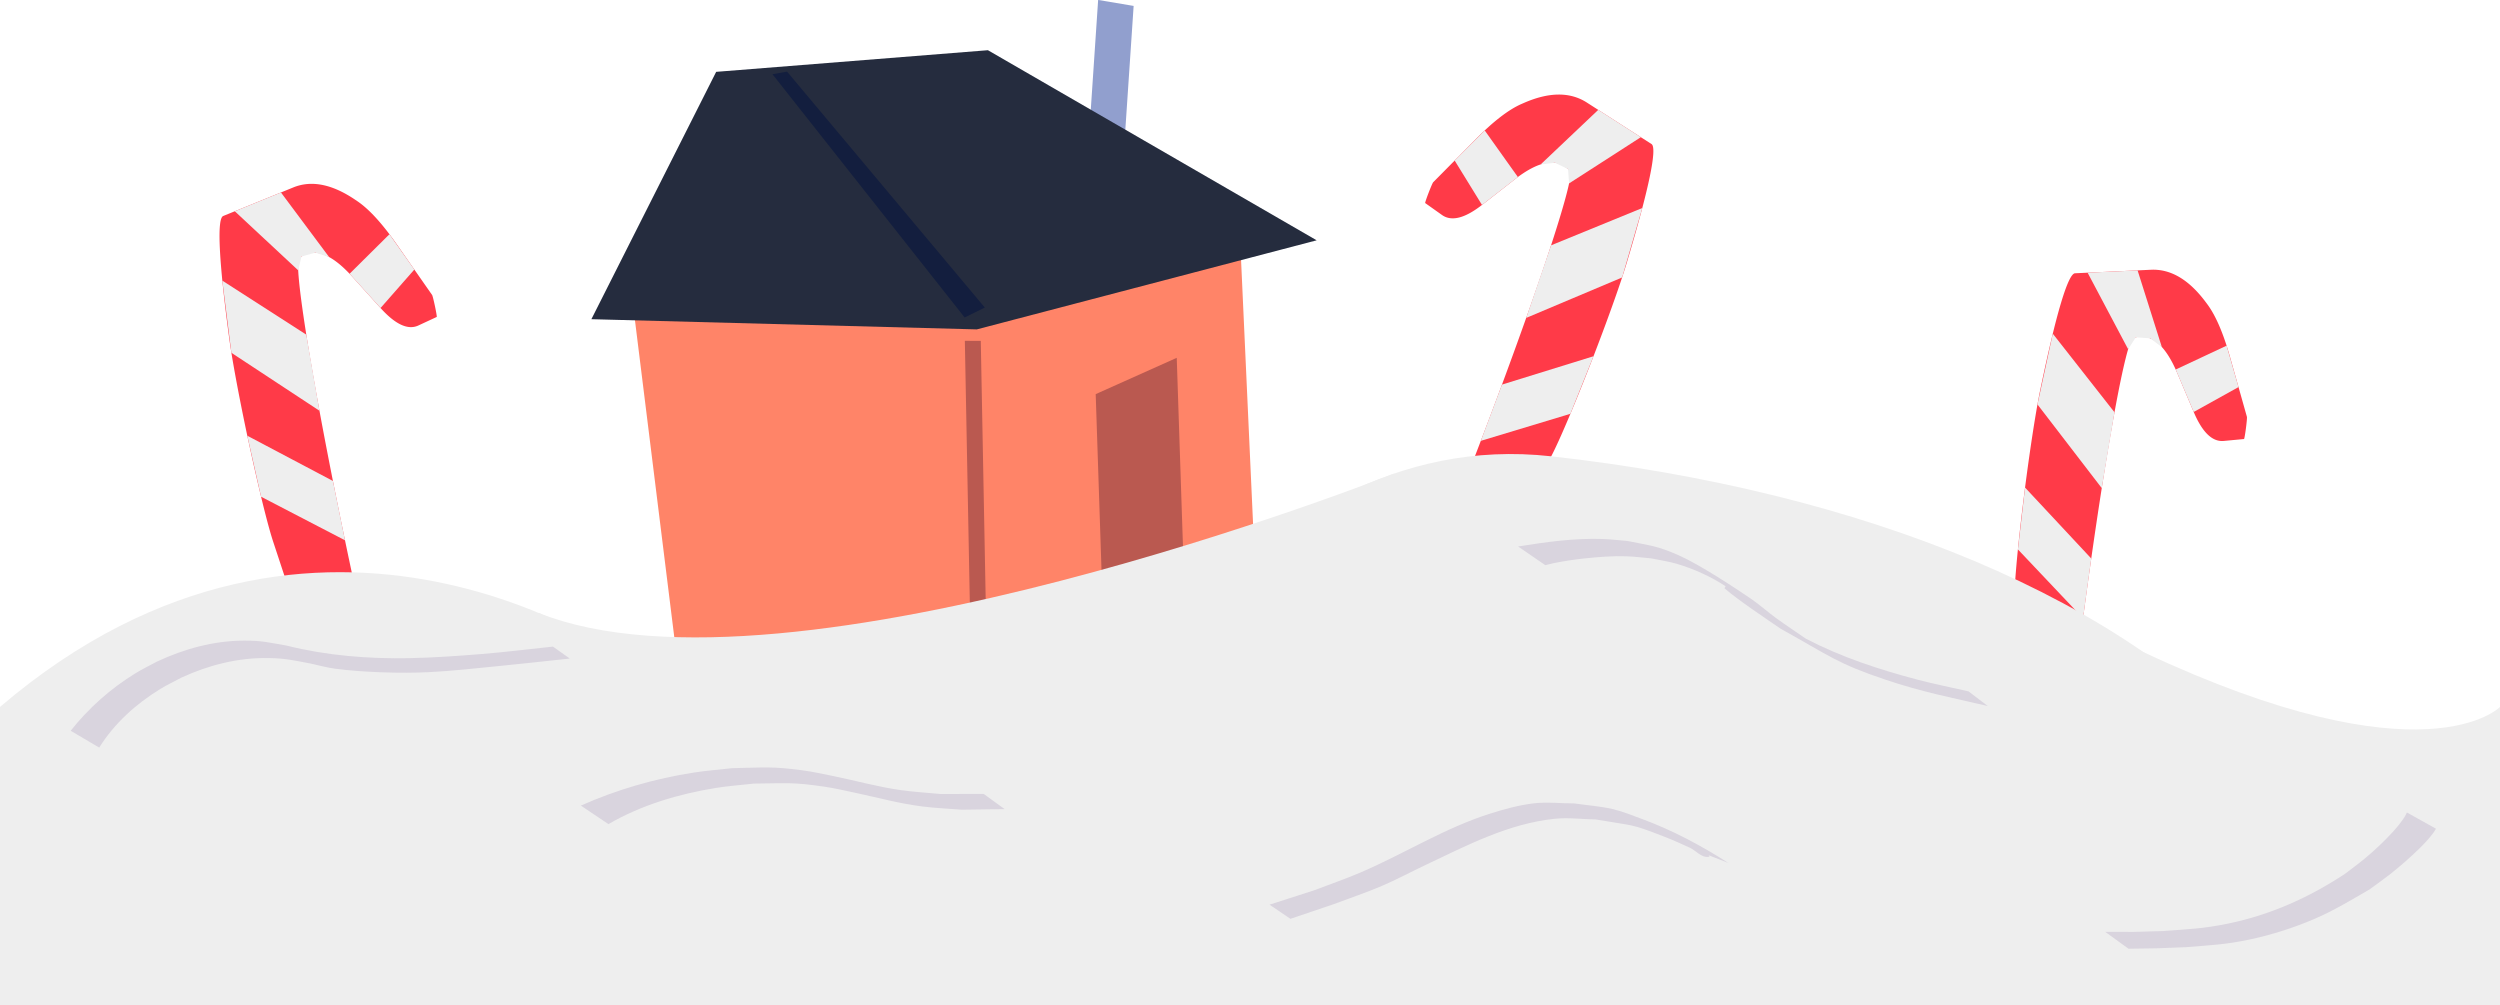 <?xml version="1.0" encoding="UTF-8" standalone="no"?>
<!-- Created with Inkscape (http://www.inkscape.org/) -->

<svg
   width="297mm"
   height="119.396mm"
   viewBox="0 0 297 119.396"
   version="1.1"
   id="svg1"
   inkscape:version="1.4 (86a8ad7, 2024-10-11)"
   sodipodi:docname="snow.svg"
   inkscape:export-filename="snow-only.png"
   inkscape:export-xdpi="96"
   inkscape:export-ydpi="96"
   xmlns:inkscape="http://www.inkscape.org/namespaces/inkscape"
   xmlns:sodipodi="http://sodipodi.sourceforge.net/DTD/sodipodi-0.dtd"
   xmlns="http://www.w3.org/2000/svg"
   xmlns:svg="http://www.w3.org/2000/svg">
  <sodipodi:namedview
     id="namedview1"
     pagecolor="#00ffff"
     bordercolor="#000000"
     borderopacity="0.25"
     inkscape:showpageshadow="2"
     inkscape:pageopacity="0.0"
     inkscape:pagecheckerboard="0"
     inkscape:deskcolor="#d1d1d1"
     inkscape:document-units="mm"
     inkscape:zoom="1.0396254"
     inkscape:cx="635.32498"
     inkscape:cy="388.12056"
     inkscape:window-width="2560"
     inkscape:window-height="1369"
     inkscape:window-x="-8"
     inkscape:window-y="-8"
     inkscape:window-maximized="1"
     inkscape:current-layer="layer3">
    <inkscape:page
       x="0"
       y="0"
       width="297"
       height="119.396"
       id="page27"
       margin="0"
       bleed="0" />
  </sodipodi:namedview>
  <defs
     id="defs1">
    <inkscape:perspective
       sodipodi:type="inkscape:persp3d"
       inkscape:vp_x="0 : 107.34207 : 1"
       inkscape:vp_y="0 : 1000 : 0"
       inkscape:vp_z="297 : 107.34207 : 1"
       inkscape:persp3d-origin="148.5 : 82.342066 : 1"
       id="perspective29" />
    <inkscape:path-effect
       effect="fillet_chamfer"
       id="path-effect27"
       is_visible="true"
       lpeversion="1"
       nodesatellites_param="F,0,0,1,0,35.275,0,1 @ F,0,0,1,0,96.735,0,1 @ F,0,0,1,0,49.521,0,1 @ F,0,0,1,0,29.032,0,1 @ F,0,0,1,0,55.831,0,1 @ F,0,0,1,0,81.1,0,1 @ F,0,0,1,0,81.1,0,1 @ F,0,0,1,0,0,0,1 @ F,0,0,1,0,0,0,1 @ F,0,0,1,0,35.275,0,1"
       radius="0"
       unit="px"
       method="auto"
       mode="F"
       chamfer_steps="1"
       flexible="false"
       use_knot_distance="true"
       apply_no_radius="true"
       apply_with_radius="true"
       only_selected="false"
       hide_knots="false" />
    <inkscape:path-effect
       effect="fillet_chamfer"
       id="path-effect27-2"
       is_visible="true"
       lpeversion="1"
       nodesatellites_param="F,0,0,1,0,35.275,0,1 @ F,0,0,1,0,96.735,0,1 @ F,0,0,1,0,49.521,0,1 @ F,0,0,1,0,29.032,0,1 @ F,0,0,1,0,55.831,0,1 @ F,0,0,1,0,81.1,0,1 @ F,0,0,1,0,81.1,0,1 @ F,0,0,1,0,0,0,1 @ F,0,0,1,0,0,0,1 @ F,0,0,1,0,35.275,0,1"
       radius="0"
       unit="px"
       method="auto"
       mode="F"
       chamfer_steps="1"
       flexible="false"
       use_knot_distance="true"
       apply_no_radius="true"
       apply_with_radius="true"
       only_selected="false"
       hide_knots="false" />
    <inkscape:path-effect
       effect="fillet_chamfer"
       id="path-effect27-4"
       is_visible="true"
       lpeversion="1"
       nodesatellites_param="F,0,0,1,0,35.275,0,1 @ F,0,0,1,0,96.735,0,1 @ F,0,0,1,0,49.521,0,1 @ F,0,0,1,0,29.032,0,1 @ F,0,0,1,0,55.831,0,1 @ F,0,0,1,0,81.1,0,1 @ F,0,0,1,0,81.1,0,1 @ F,0,0,1,0,0,0,1 @ F,0,0,1,0,0,0,1 @ F,0,0,1,0,35.275,0,1"
       radius="0"
       unit="px"
       method="auto"
       mode="F"
       chamfer_steps="1"
       flexible="false"
       use_knot_distance="true"
       apply_no_radius="true"
       apply_with_radius="true"
       only_selected="false"
       hide_knots="false" />
  </defs>
  <g
     inkscape:groupmode="layer"
     id="layer4"
     inkscape:label="Layer 4"
     transform="translate(1.018,-30.604)"
     style="display:inline">
    <rect
       style="fill:#919fce;fill-opacity:1;stroke:#000000;stroke-width:0"
       id="rect47"
       width="4.277"
       height="19.888"
       x="131.872"
       y="8.724"
       transform="matrix(0.986,0.166,-0.067,0.998,0,0)" />
    <path
       id="rect44"
       style="fill:#ff8468;stroke:#000000;stroke-width:0"
       d="m 73.599,62.089 72.697,-3.338 1.861,40.896 -6.337,12.755 -61.322,5.257 z"
       sodipodi:nodetypes="cccccc" />
    <path
       id="rect44-5"
       style="fill:#252c3e;stroke:#000000;stroke-width:0"
       d="m 84.063,39.139 32.283,-2.57 39.054,22.584 -40.376,10.583 -45.786,-1.211 z"
       sodipodi:nodetypes="cccccc" />
    <path
       id="rect45"
       style="fill:#131e3e;stroke:#000000;stroke-width:0"
       d="m 90.748,39.421 1.736,-0.311 23.493,28.031 -2.396,1.18 z"
       sodipodi:nodetypes="ccccc" />
    <rect
       style="fill:#ba5950;fill-opacity:1;stroke:#000000;stroke-width:0"
       id="rect46"
       width="1.894"
       height="33.186"
       x="112.267"
       y="70.418"
       transform="matrix(1,0.006,0.019,1,0,0)" />
    <rect
       style="fill:#ba5950;fill-opacity:1;stroke:#000000;stroke-width:0"
       id="rect46-8"
       width="10.546"
       height="33.9"
       x="136.634"
       y="133.443"
       transform="matrix(0.913,-0.409,0.033,0.999,0,0)" />
  </g>
  <g
     inkscape:groupmode="layer"
     id="layer3"
     inkscape:label="Layer 3"
     transform="matrix(0.024,-0.003,0.11,0.582,17.259,15.29)"
     style="display:inline">
    <g
       id="g28"
       transform="matrix(1.475,9.0977098e-4,0.724,1.32,-189.964,-29.637)">
      <path
         id="rect27"
         style="fill:#ff3a48;fill-opacity:1;stroke:#000000;stroke-width:0"
         d="m 312.207,36.893 248.852,-3.16 a 3510.289,3510.289 0.851 0 1 193.376,2.872 l 6.376,0.271 a 1651.518,1651.518 4.147 0 1 98.738,7.159 l 80.907,8.31 a 1.705,1.705 92.503 0 1 -0.149,3.401 l -66.06,0.99 A 1257.969,1257.969 1.683 0 1 762.743,53.46 L 692.15,48.246 A 1585.465,1585.465 1.296 0 0 530.203,44.583 47.729,47.729 121.893 0 0 488.922,110.922 H 307.885 L 249.379,87.06 a 17.717,17.717 85.519 0 1 -2.474,-31.568 129.392,129.392 164.103 0 1 65.302,-18.598 z"
         sodipodi:nodetypes="ccccccccccc"
         inkscape:path-effect="#path-effect27"
         inkscape:original-d="M 276.9346,37.341411 657.78607,32.504625 810.28643,38.974838 969.33499,55.311176 818.42193,57.572432 611.27009,42.272883 463.53045,46.483474 488.92249,110.92225 H 307.88498 L 216.71617,73.738584 Z" />
      <path
         id="rect28"
         style="fill:#eeeeee;fill-opacity:1;stroke:#000000;stroke-width:0"
         d="m 30.767,86.201 6.902,3.99 0.97,5.358 -6.765,-3.843 z"
         sodipodi:nodetypes="ccccc"
         transform="matrix(40.442,0.232,-7.639,1.674,-347.405,-80.842)" />
      <path
         id="rect28-1"
         style="fill:#eeeeee;fill-opacity:1;stroke:#000000;stroke-width:0"
         d="m 264.371,46.679 237.108,9.582 -9.761,11.753 -247.804,-10.25 z"
         sodipodi:nodetypes="ccccc" />
      <path
         id="rect28-1-1"
         style="fill:#eeeeee;fill-opacity:1;stroke:#000000;stroke-width:0"
         d="m 517.25,34.289 112.621,10.587 -42.161,-0.889 -47.876,0.35 -20.213,2.04 -166.366,-10.006 z"
         sodipodi:nodetypes="ccccccc" />
      <path
         id="rect28-1-8"
         style="fill:#eeeeee;fill-opacity:1;stroke:#000000;stroke-width:0"
         d="m 843.068,42.425 56.934,5.764 -137.259,5.27 -77.474,-5.707 z"
         sodipodi:nodetypes="ccccc" />
    </g>
    <g
       id="g28-9"
       transform="matrix(-1.319,-0.025,-16.967,1.158,8307.466,5.684)">
      <path
         id="rect27-5"
         style="fill:#ff3a48;fill-opacity:1;stroke:#000000;stroke-width:0"
         d="m 312.207,36.893 248.852,-3.16 a 3510.289,3510.289 0.851 0 1 193.376,2.872 l 6.376,0.271 a 1651.518,1651.518 4.147 0 1 98.738,7.159 l 80.907,8.31 a 1.705,1.705 92.503 0 1 -0.149,3.401 l -66.06,0.99 A 1257.969,1257.969 1.683 0 1 762.743,53.46 L 692.15,48.246 A 1585.465,1585.465 1.296 0 0 530.203,44.583 47.729,47.729 121.893 0 0 488.922,110.922 H 307.885 L 249.379,87.06 a 17.717,17.717 85.519 0 1 -2.474,-31.568 129.392,129.392 164.103 0 1 65.302,-18.598 z"
         sodipodi:nodetypes="ccccccccccc"
         inkscape:path-effect="#path-effect27-2"
         inkscape:original-d="M 276.9346,37.341411 657.78607,32.504625 810.28643,38.974838 969.33499,55.311176 818.42193,57.572432 611.27009,42.272883 463.53045,46.483474 488.92249,110.92225 H 307.88498 L 216.71617,73.738584 Z" />
      <path
         id="rect28-4"
         style="fill:#eeeeee;fill-opacity:1;stroke:#000000;stroke-width:0"
         d="m 30.767,86.201 6.902,3.99 0.97,5.358 -6.765,-3.843 z"
         sodipodi:nodetypes="ccccc"
         transform="matrix(40.442,0.232,-7.639,1.674,-347.405,-80.842)" />
      <path
         id="rect28-1-3"
         style="fill:#eeeeee;fill-opacity:1;stroke:#000000;stroke-width:0"
         d="m 264.371,46.679 237.108,9.582 -9.761,11.753 -247.804,-10.25 z"
         sodipodi:nodetypes="ccccc" />
      <path
         id="rect28-1-1-1"
         style="fill:#eeeeee;fill-opacity:1;stroke:#000000;stroke-width:0"
         d="m 517.25,34.289 112.621,10.587 -42.161,-0.889 -47.876,0.35 -20.213,2.04 -166.366,-10.006 z"
         sodipodi:nodetypes="ccccccc" />
      <path
         id="rect28-1-8-2"
         style="fill:#eeeeee;fill-opacity:1;stroke:#000000;stroke-width:0"
         d="m 843.068,42.425 56.934,5.764 -137.259,5.27 -77.474,-5.707 z"
         sodipodi:nodetypes="ccccc" />
    </g>
    <g
       id="g28-1"
       transform="matrix(1.36,0.021,-10.008,1.277,9144.519,23.263)">
      <path
         id="rect27-3"
         style="fill:#ff3a48;fill-opacity:1;stroke:#000000;stroke-width:0"
         d="m 312.207,36.893 248.852,-3.16 a 3510.289,3510.289 0.851 0 1 193.376,2.872 l 6.376,0.271 a 1651.518,1651.518 4.147 0 1 98.738,7.159 l 80.907,8.31 a 1.705,1.705 92.503 0 1 -0.149,3.401 l -66.06,0.99 A 1257.969,1257.969 1.683 0 1 762.743,53.46 L 692.15,48.246 A 1585.465,1585.465 1.296 0 0 530.203,44.583 47.729,47.729 121.893 0 0 488.922,110.922 H 307.885 L 249.379,87.06 a 17.717,17.717 85.519 0 1 -2.474,-31.568 129.392,129.392 164.103 0 1 65.302,-18.598 z"
         sodipodi:nodetypes="ccccccccccc"
         inkscape:path-effect="#path-effect27-4"
         inkscape:original-d="M 276.9346,37.341411 657.78607,32.504625 810.28643,38.974838 969.33499,55.311176 818.42193,57.572432 611.27009,42.272883 463.53045,46.483474 488.92249,110.92225 H 307.88498 L 216.71617,73.738584 Z" />
      <path
         id="rect28-8"
         style="fill:#eeeeee;fill-opacity:1;stroke:#000000;stroke-width:0"
         d="m 30.767,86.201 6.902,3.99 0.97,5.358 -6.765,-3.843 z"
         sodipodi:nodetypes="ccccc"
         transform="matrix(40.442,0.232,-7.639,1.674,-347.405,-80.842)" />
      <path
         id="rect28-1-7"
         style="fill:#eeeeee;fill-opacity:1;stroke:#000000;stroke-width:0"
         d="m 264.371,46.679 237.108,9.582 -9.761,11.753 -247.804,-10.25 z"
         sodipodi:nodetypes="ccccc" />
      <path
         id="rect28-1-1-4"
         style="fill:#eeeeee;fill-opacity:1;stroke:#000000;stroke-width:0"
         d="m 517.25,34.289 112.621,10.587 -42.161,-0.889 -47.876,0.35 -20.213,2.04 -166.366,-10.006 z"
         sodipodi:nodetypes="ccccccc" />
      <path
         id="rect28-1-8-27"
         style="fill:#eeeeee;fill-opacity:1;stroke:#000000;stroke-width:0"
         d="m 843.068,42.425 56.934,5.764 -137.259,5.27 -77.474,-5.707 z"
         sodipodi:nodetypes="ccccc" />
    </g>
  </g>
  <g
     inkscape:label="Layer 1"
     inkscape:groupmode="layer"
     id="layer1"
     transform="translate(0,-90.604)">
    <path
       style="fill:#eeeeee;stroke:#000000;stroke-width:0"
       d="m 0,174.586 c 38.175,-32.576 74.823,-5.344 74.823,-5.344 0,0 34.103,25.959 42.756,20.614 8.653,-5.344 30.031,-49.118 66.679,-45.046 36.648,4.072 68.969,16.797 85.512,36.902 C 286.311,201.817 282.494,210 282.494,210 H 0 Z"
       id="path3" />
    <path
       style="fill:#eeeeee;stroke:#000000;stroke-width:0"
       d="m 297,174.586 c 0,0 -8.855,9.206 -42.362,-6.511 C 221.131,152.359 236.644,210 236.644,210 H 297 Z"
       id="path5" />
    <path
       style="fill:#eeeeee;stroke:#000000;stroke-width:0"
       d="m 63.943,163.403 c 29.839,11.947 101.692,-16.544 101.692,-16.544 l -3.138,51.904 c 0,0 -104.09,2.927 -103.454,2.163 0.636,-0.763 4.9,-37.524 4.9,-37.524 z"
       id="path6" />
  </g>
  <g
     inkscape:groupmode="layer"
     id="layer2"
     inkscape:label="Layer 2"
     transform="translate(0,-90.604)">
    <path
       style="fill:#d9d4de;fill-opacity:1;stroke:#000000;stroke-width:0"
       id="path14"
       d="m 11.788,179.417 c 1.784,-2.865 4.378,-5.196 7.244,-6.955 0.812,-0.499 1.679,-0.904 2.518,-1.356 3.26,-1.504 6.768,-2.39 10.373,-2.326 2.076,0.037 2.899,0.275 4.95,0.648 0.983,0.207 1.953,0.49 2.95,0.621 3.328,0.438 7.873,0.566 11.109,0.409 2.771,-0.134 5.53,-0.456 8.292,-0.723 2.824,-0.273 5.644,-0.597 8.465,-0.895 0,0 -1.997,-1.419 -1.997,-1.419 v 0 c -2.823,0.294 -5.64,0.655 -8.469,0.882 -2.854,0.23 -5.713,0.433 -8.576,0.489 -4.898,0.094 -9.834,-0.299 -14.593,-1.49 -2.119,-0.366 -2.872,-0.592 -5.009,-0.592 -3.623,-5.2e-4 -7.14,0.967 -10.404,2.494 -0.848,0.461 -1.722,0.879 -2.545,1.384 -2.939,1.801 -5.563,4.132 -7.701,6.832 z" />
    <path
       style="fill:#d9d4de;fill-opacity:1;stroke:#000000;stroke-width:0"
       id="path18"
       d="m 72.281,188.509 c 3.91,-2.266 8.326,-3.579 12.772,-4.298 1.496,-0.242 3.012,-0.344 4.518,-0.516 3.931,-0.031 4.569,-0.194 8.384,0.37 1.253,0.185 2.488,0.477 3.726,0.74 2.765,0.588 5.044,1.24 7.87,1.605 1.562,0.202 3.139,0.257 4.709,0.386 1.696,-0.024 3.392,-0.048 5.088,-0.072 0,0 -2.486,-1.803 -2.486,-1.803 v 0 c -1.707,0.003 -3.414,0.007 -5.121,0.01 -1.589,-0.156 -3.186,-0.241 -4.766,-0.467 -2.765,-0.395 -5.213,-1.096 -7.934,-1.656 -1.233,-0.253 -2.465,-0.523 -3.713,-0.69 -3.701,-0.495 -4.535,-0.329 -8.341,-0.257 -1.52,0.174 -3.048,0.287 -4.559,0.521 -4.627,0.718 -9.144,2.024 -13.422,3.925 z" />
    <path
       style="fill:#d9d4de;fill-opacity:1;stroke:#000000;stroke-width:0"
       id="path19"
       d="m 205.335,193.128 c -3.243,-2.081 -6.651,-3.896 -10.269,-5.232 -1.167,-0.431 -2.326,-0.907 -3.538,-1.185 -1.474,-0.338 -2.993,-0.438 -4.49,-0.658 -1.624,-0.003 -3.259,-0.203 -4.872,-0.008 -1.744,0.21 -3.453,0.685 -5.128,1.214 -5.384,1.698 -10.186,4.751 -15.343,6.969 -1.84,0.791 -3.739,1.437 -5.609,2.156 -1.755,0.565 -3.511,1.129 -5.266,1.694 0,0 2.48,1.683 2.48,1.683 v 0 c 1.731,-0.586 3.463,-1.172 5.194,-1.759 1.888,-0.716 3.808,-1.354 5.665,-2.147 1.763,-0.753 3.454,-1.666 5.187,-2.487 4.877,-2.311 9.867,-4.925 15.336,-5.491 1.62,-0.168 3.257,0.052 4.886,0.077 4.769,0.825 3.987,0.43 8.18,2.059 1.018,0.395 2.014,0.844 3.005,1.302 0.736,0.34 1.369,1.183 2.174,1.089 0.733,-0.086 -1.271,-0.753 -1.912,-1.119 -0.218,-0.125 0.428,0.263 0.643,0.395 z" />
    <path
       style="fill:#d9d4de;fill-opacity:1;stroke:#000000;stroke-width:0"
       id="path20"
       d="m 183.584,157.746 c 0.325,-0.079 0.647,-0.169 0.974,-0.236 1.212,-0.247 2.429,-0.427 3.659,-0.56 1.68,-0.182 3.373,-0.314 5.066,-0.254 0.956,0.034 1.907,0.16 2.86,0.24 1.002,0.211 2.022,0.348 3.005,0.634 1.968,0.573 4.113,1.528 5.822,2.662 0.081,0.053 -0.153,0.215 -0.08,0.279 1.567,1.367 5.046,3.683 6.662,4.796 5.843,3.239 6.675,4.108 12.449,6.047 4.265,1.432 7.77,2.122 12.141,3.123 0,0 -2.284,-1.739 -2.284,-1.739 v 0 c -2.009,-0.461 -4.033,-0.857 -6.026,-1.382 -4.578,-1.206 -9.085,-2.682 -13.296,-4.875 -1.18,-0.817 -2.38,-1.605 -3.541,-2.45 -1.009,-0.734 -1.935,-1.579 -2.965,-2.283 -1.744,-1.192 -6.065,-4.059 -8.597,-5.174 -2.589,-1.141 -3.35,-1.145 -6.082,-1.701 -0.971,-0.079 -1.939,-0.202 -2.912,-0.236 -3.379,-0.119 -6.766,0.352 -10.092,0.889 z" />
    <path
       style="fill:#d9d4de;fill-opacity:1;stroke:#000000;stroke-width:0"
       id="path21"
       d="m 285.939,187.126 c -0.077,0.153 -0.141,0.314 -0.231,0.459 -0.402,0.647 -0.96,1.329 -1.462,1.875 -0.997,1.085 -2.197,2.218 -3.321,3.148 -0.76,0.629 -1.562,1.206 -2.342,1.81 -4.305,2.831 -8.839,4.869 -13.902,5.912 -2.994,0.616 -4.646,0.648 -7.679,0.881 -4.743,0.138 -2.442,0.111 -6.904,0.095 0,0 2.764,2.006 2.764,2.006 v 0 c 4.396,-0.06 2.121,-0.003 6.824,-0.183 3.075,-0.256 4.665,-0.29 7.699,-0.938 2.524,-0.539 5.207,-1.399 7.575,-2.422 2.42,-1.046 4.271,-2.195 6.545,-3.503 0.806,-0.596 1.629,-1.171 2.418,-1.789 1.159,-0.908 2.451,-2.041 3.514,-3.085 0.597,-0.586 1.154,-1.185 1.651,-1.855 0.113,-0.153 0.205,-0.32 0.308,-0.479 z" />
  </g>
</svg>
